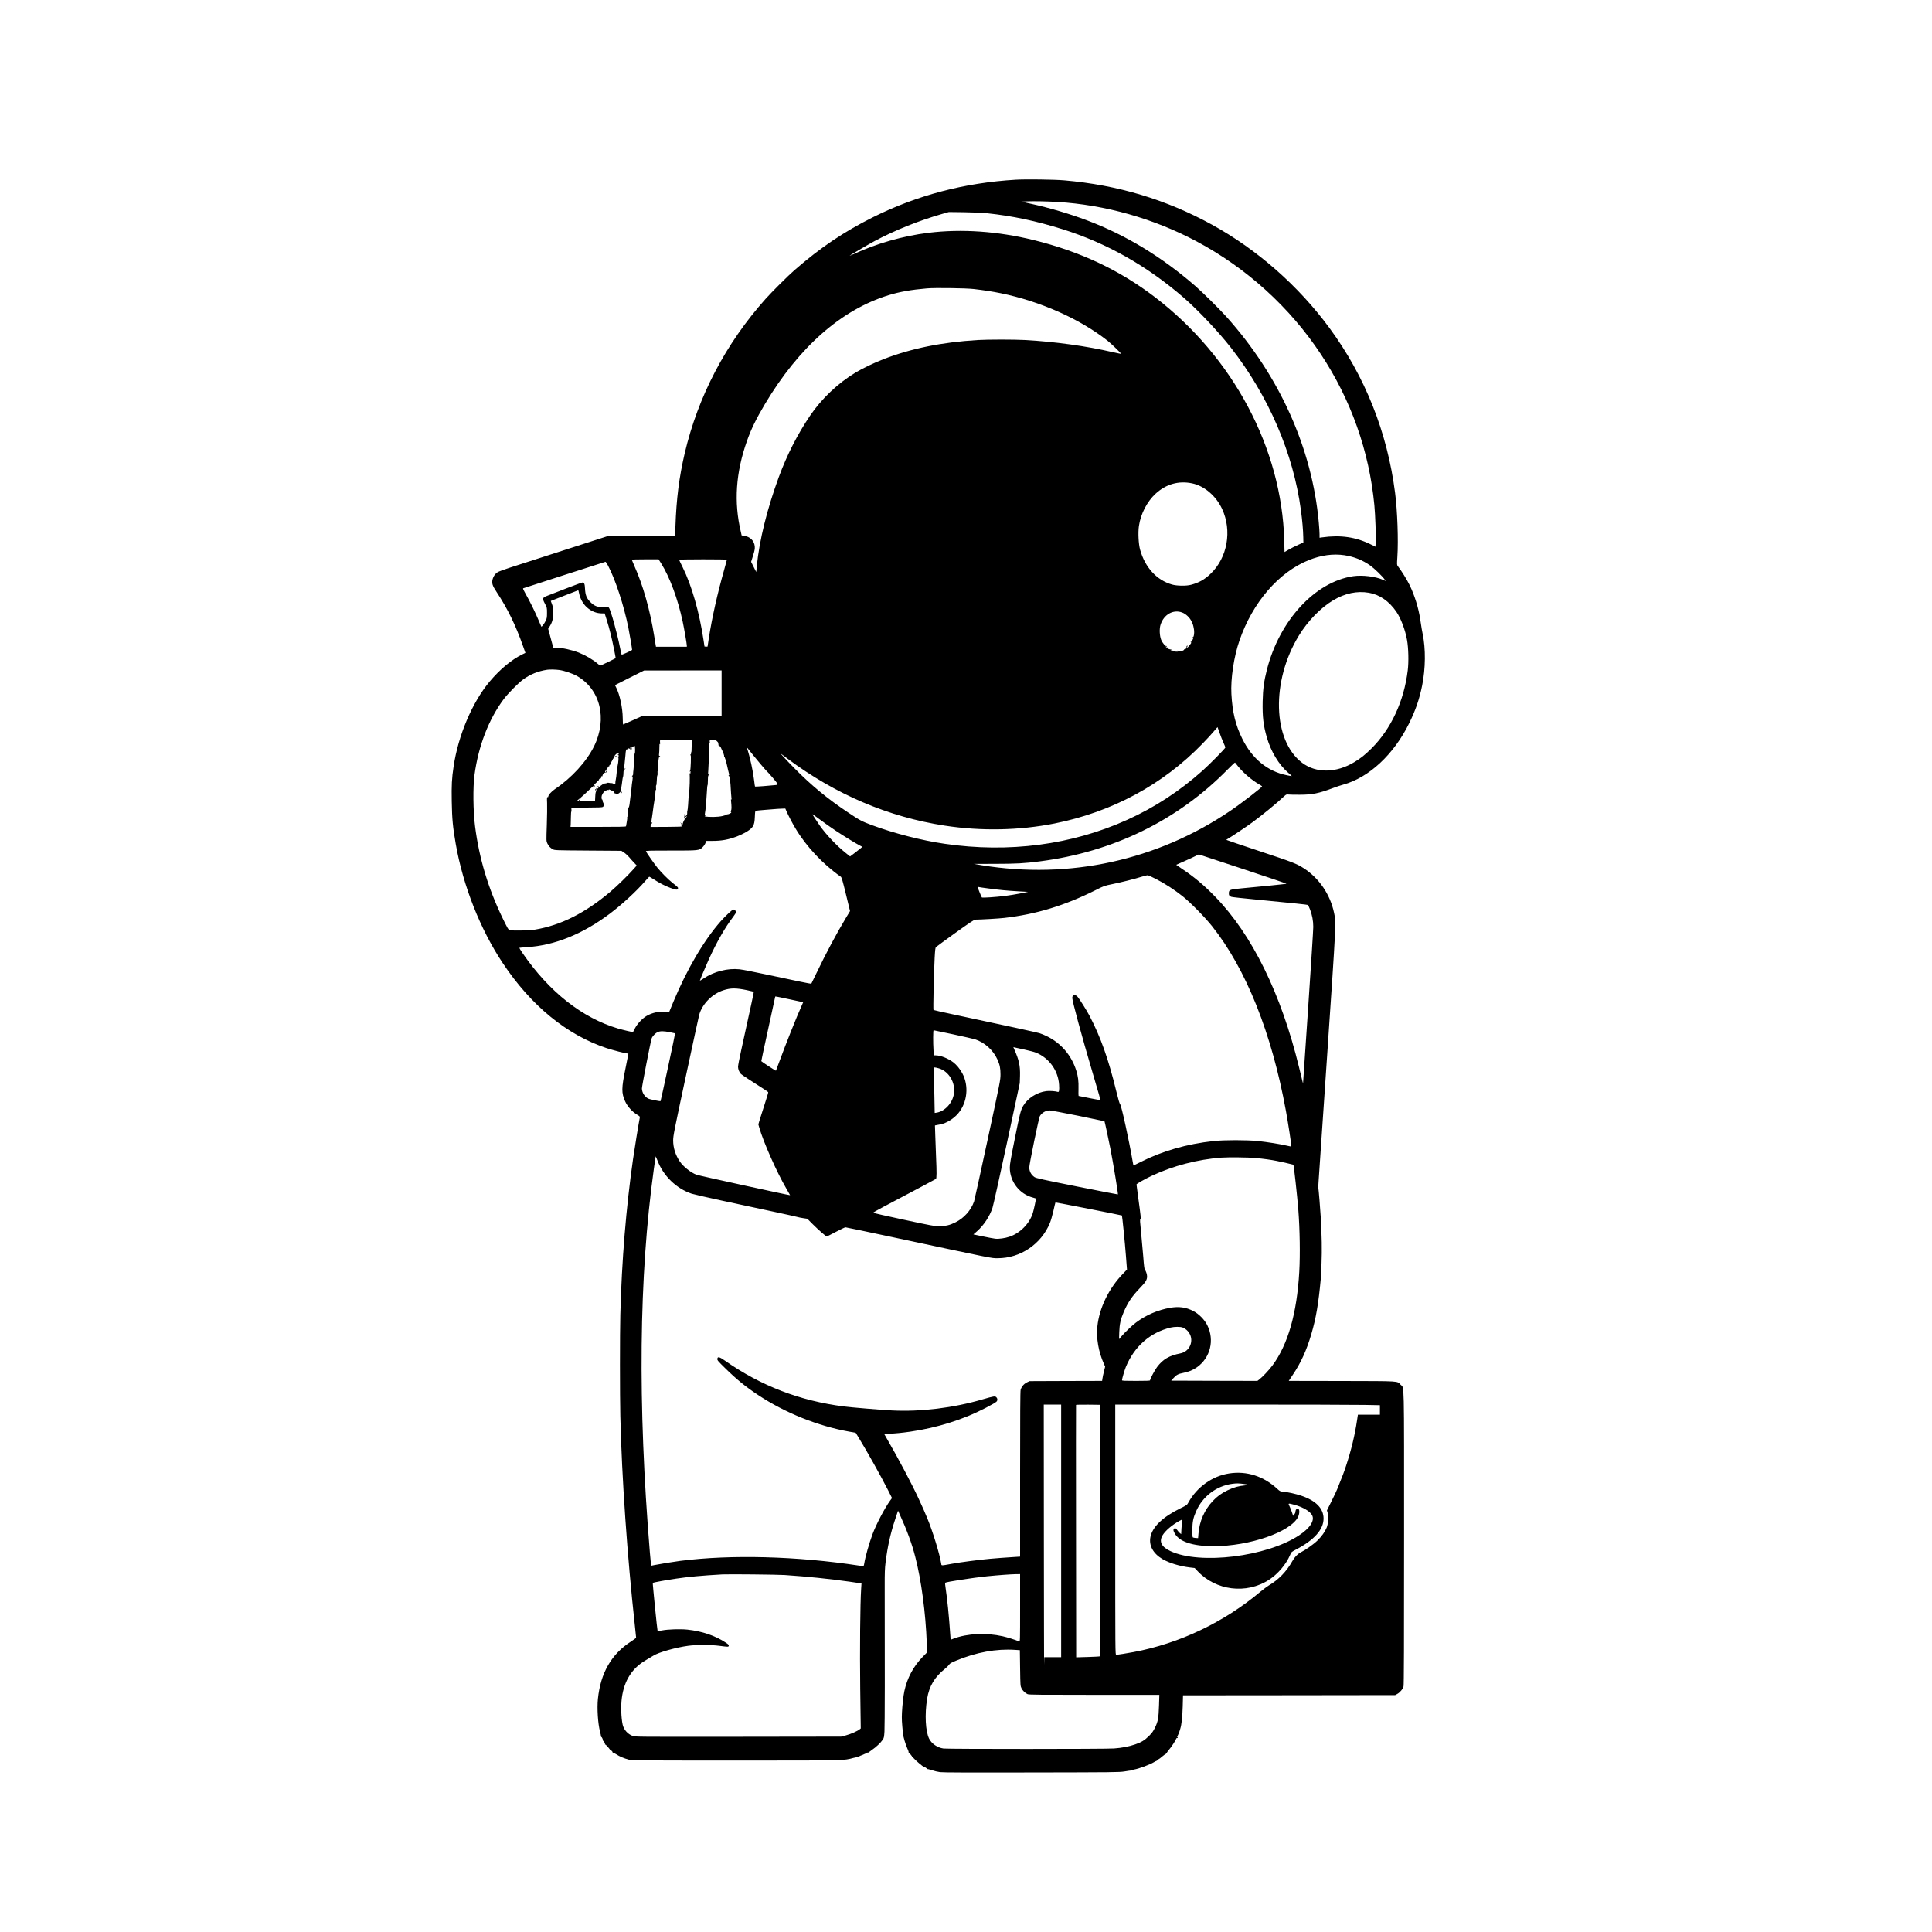 <?xml version="1.0" standalone="no"?>
<!DOCTYPE svg PUBLIC "-//W3C//DTD SVG 20010904//EN"
 "http://www.w3.org/TR/2001/REC-SVG-20010904/DTD/svg10.dtd">
<svg version="1.0" xmlns="http://www.w3.org/2000/svg"
 width="4000pt" height="4000pt" viewBox="0 0 4000 4000"
 preserveAspectRatio="xMidYMid meet">
<g transform="translate(0,4000) scale(0.1,-0.1)"
fill="#000000" stroke="none">
<path d="M21027 36279 c-1057 -63 -2040 -321 -2952 -776 -606 -303 -1086 -626
-1627 -1097 -133 -116 -470 -451 -599 -596 -825 -924 -1397 -2018 -1673 -3195
-116 -498 -172 -937 -192 -1517 l-7 -188 -691 -2 -691 -3 -925 -298 c-509
-164 -1015 -328 -1125 -363 -110 -36 -218 -76 -240 -89 -48 -28 -89 -83 -104
-140 -24 -88 -10 -134 79 -269 232 -353 394 -684 550 -1127 l48 -136 -66 -32
c-220 -108 -462 -309 -674 -561 -359 -427 -653 -1119 -747 -1761 -37 -245 -44
-386 -38 -723 6 -361 22 -531 83 -881 152 -865 506 -1764 973 -2465 586 -881
1324 -1485 2149 -1760 132 -43 391 -110 429 -110 13 0 23 -4 23 -8 0 -4 -28
-143 -61 -307 -83 -405 -84 -503 -7 -675 49 -110 149 -220 256 -283 49 -30 53
-34 47 -62 -22 -108 -110 -651 -139 -855 -144 -1006 -234 -2099 -263 -3220
-10 -371 -10 -1685 0 -2095 31 -1293 143 -2899 302 -4350 14 -126 25 -234 25
-241 0 -6 -46 -41 -102 -77 -409 -262 -634 -652 -689 -1192 -20 -198 0 -508
43 -673 11 -42 21 -87 21 -99 1 -11 5 -19 8 -17 10 6 40 -67 33 -78 -5 -7 -2
-8 6 -3 9 6 12 4 8 -7 -4 -8 -2 -21 4 -29 8 -11 8 -9 4 6 -6 20 -6 20 9 0 9
-11 13 -25 11 -32 -3 -7 -2 -12 3 -10 12 3 111 -109 103 -118 -4 -5 -2 -5 4
-2 14 8 57 -36 47 -48 -5 -4 -3 -5 3 -2 7 4 38 -11 70 -32 72 -48 163 -86 262
-112 73 -18 140 -19 2219 -19 2327 0 2216 -2 2436 55 54 14 103 22 109 19 6
-4 8 -2 4 4 -3 6 9 15 31 23 21 6 60 23 86 36 26 13 53 21 59 17 7 -5 8 -2 3
6 -6 10 -4 12 11 6 10 -4 15 -4 12 -1 -4 4 26 29 65 55 83 56 179 146 221 208
28 41 30 53 38 175 7 110 9 1396 5 3002 -1 278 3 379 17 490 41 334 101 602
198 894 l61 184 29 -64 c154 -337 257 -615 327 -889 126 -486 216 -1164 239
-1792 l7 -188 -95 -97 c-190 -195 -319 -437 -376 -706 -22 -105 -42 -288 -50
-447 -6 -130 -3 -191 22 -440 6 -61 53 -218 87 -293 19 -40 32 -78 29 -85 -2
-7 0 -11 5 -10 4 2 10 -1 12 -7 3 -5 17 -23 32 -40 20 -21 25 -32 16 -37 -8
-5 -7 -8 5 -8 9 0 25 -10 35 -22 32 -40 187 -171 203 -174 21 -3 78 -39 73
-47 -3 -6 -2 -7 4 -4 6 4 49 -7 96 -23 47 -16 123 -34 169 -40 58 -8 626 -10
1893 -7 1703 3 1817 4 1925 21 63 11 125 19 138 20 12 1 22 4 22 7 0 4 18 9
40 13 96 15 332 103 412 153 20 12 43 24 50 25 7 2 19 11 26 21 7 9 18 17 24
17 5 0 38 25 72 55 35 30 66 51 70 47 4 -4 6 0 4 8 -2 9 3 14 12 12 8 -2 12 0
8 4 -4 4 16 35 45 68 49 56 134 186 150 229 4 10 11 16 16 13 5 -3 12 1 15 10
3 8 2 12 -4 9 -13 -8 -13 0 0 23 9 16 38 87 40 97 0 3 8 26 16 52 28 91 44
239 51 465 l6 228 2196 2 2196 3 41 22 c58 31 119 104 133 158 8 32 11 876 11
3073 0 3378 6 3092 -71 3172 -79 81 20 75 -1216 78 l-1101 2 82 123 c170 252
287 509 386 847 97 329 148 631 195 1140 3 30 10 177 16 325 11 287 6 559 -17
965 -7 134 -43 571 -49 595 -2 10 0 78 6 150 5 71 86 1264 180 2650 185 2732
183 2691 139 2897 -80 380 -310 718 -629 923 -146 94 -234 128 -920 355 -374
124 -680 228 -681 231 0 3 18 15 40 28 64 36 386 252 495 332 211 155 501 392
663 544 42 38 46 40 95 35 29 -3 133 -5 232 -4 252 0 393 29 685 139 63 24
158 56 210 70 534 147 1047 624 1365 1270 133 270 213 502 270 786 70 352 74
757 10 1064 -15 70 -21 109 -51 305 -35 233 -116 494 -219 706 -53 110 -173
303 -245 394 -19 24 -19 32 -9 190 23 339 1 957 -47 1325 -160 1253 -622 2413
-1360 3416 -640 870 -1495 1622 -2429 2136 -947 521 -1955 824 -3062 919 -206
18 -802 26 -1006 13z m863 -460 c991 -59 1999 -344 2885 -817 1034 -551 1928
-1362 2570 -2332 625 -944 1003 -2011 1110 -3130 19 -201 35 -653 28 -772 l-6
-87 -86 43 c-318 159 -634 205 -1023 150 l-48 -7 0 73 c0 40 -7 150 -16 244
-138 1533 -812 3033 -1915 4261 -148 164 -487 499 -644 636 -698 606 -1440
1055 -2240 1357 -359 135 -788 262 -1161 343 l-199 44 115 6 c139 6 406 1 630
-12z m-1455 -234 c531 -56 1014 -159 1565 -331 916 -288 1748 -759 2510 -1419
290 -251 721 -708 973 -1031 781 -1000 1293 -2189 1451 -3364 29 -217 46 -413
49 -563 l2 -108 -105 -48 c-58 -25 -146 -70 -195 -98 l-90 -52 -6 242 c-51
1900 -1056 3792 -2672 5031 -737 564 -1549 947 -2517 1186 -743 183 -1494 235
-2180 150 -525 -65 -1072 -221 -1542 -439 -49 -22 -88 -38 -88 -36 0 7 369
224 516 303 416 223 931 430 1415 567 l124 35 320 -4 c192 -3 380 -11 470 -21z
m-275 -1569 c202 -23 390 -52 560 -87 824 -169 1640 -533 2215 -987 80 -64
281 -259 274 -266 -2 -3 -81 13 -174 34 -545 126 -1191 215 -1804 250 -235 13
-777 13 -991 0 -748 -46 -1374 -174 -1950 -397 -195 -76 -429 -188 -574 -275
-369 -222 -708 -544 -947 -898 -261 -387 -475 -807 -644 -1265 -243 -660 -404
-1311 -456 -1844 l-12 -124 -53 105 -53 106 40 128 c33 106 39 139 36 187 -10
122 -95 206 -227 226 l-45 6 -17 75 c-146 615 -105 1226 128 1883 85 242 190
456 370 759 703 1181 1584 1957 2563 2257 226 70 471 113 791 140 168 15 801
6 970 -13z m4520 -4023 c251 -51 494 -257 621 -527 212 -453 112 -1015 -241
-1349 -122 -116 -238 -181 -400 -224 -100 -27 -292 -24 -395 5 -318 91 -559
355 -661 723 -32 117 -44 352 -24 488 36 252 169 508 346 670 216 198 474 272
754 214z m3155 -1488 c198 -30 379 -102 537 -215 83 -59 249 -220 296 -287
l23 -32 -57 25 c-157 69 -426 102 -615 75 -791 -116 -1529 -915 -1789 -1936
-61 -240 -82 -396 -88 -658 -6 -315 14 -493 86 -742 85 -296 250 -568 444
-735 42 -36 75 -66 73 -68 -1 -2 -49 7 -106 18 -397 81 -713 340 -919 755
-139 280 -205 551 -225 925 -18 316 51 774 166 1107 272 790 812 1416 1436
1667 255 102 503 136 738 101z m-14148 -167 c181 -290 345 -732 448 -1211 30
-142 85 -459 85 -493 l0 -24 -320 0 -319 0 -6 33 c-3 17 -17 104 -31 192 -85
532 -232 1052 -410 1448 -29 67 -54 125 -54 129 0 5 125 8 278 8 l277 0 52
-82z m1363 75 c0 -4 -27 -101 -59 -217 -139 -491 -250 -987 -316 -1411 -14
-88 -25 -164 -25 -168 0 -5 -14 -7 -32 -5 l-32 3 -18 120 c-88 587 -244 1135
-434 1520 -41 82 -74 153 -74 157 0 4 223 8 495 8 272 0 495 -3 495 -7z
m-2463 -120 c153 -288 331 -831 423 -1291 28 -138 81 -455 77 -458 -21 -18
-211 -104 -217 -98 -4 5 -19 72 -34 149 -59 299 -194 785 -231 825 -16 17 -27
19 -109 14 -124 -8 -186 15 -272 100 -79 79 -105 144 -112 276 -4 100 -17 130
-54 130 -11 0 -158 -54 -326 -119 -169 -65 -344 -133 -390 -151 -115 -44 -119
-55 -61 -167 44 -85 44 -86 44 -192 0 -94 -3 -112 -26 -161 -29 -61 -85 -135
-92 -123 -3 4 -28 64 -57 133 -68 163 -182 395 -265 540 -45 79 -62 116 -53
120 36 13 1695 548 1704 549 5 0 29 -34 51 -76z m-597 -580 c20 -103 78 -210
154 -281 95 -88 203 -132 326 -132 l49 0 40 -127 c57 -180 106 -377 151 -602
22 -107 38 -196 37 -197 -9 -9 -309 -154 -318 -154 -6 0 -31 18 -56 40 -92 80
-248 172 -388 228 -145 57 -350 102 -469 102 l-61 0 -53 196 -53 196 30 47
c55 86 75 163 74 286 0 92 -4 121 -25 176 l-25 67 281 110 c155 61 284 111
287 111 4 1 12 -29 19 -66z m16350 15 c221 -37 420 -174 570 -393 93 -135 184
-376 221 -583 30 -167 37 -453 15 -632 -78 -637 -344 -1210 -750 -1615 -131
-130 -225 -205 -354 -283 -377 -228 -791 -234 -1081 -16 -614 462 -646 1694
-68 2637 184 301 452 576 708 728 246 146 493 199 739 157z m-3865 -409 c76
-28 157 -104 194 -183 29 -60 36 -81 50 -162 15 -84 -7 -197 -31 -162 -7 10
-8 10 -5 -2 2 -8 10 -14 16 -12 14 3 14 0 -3 -33 -12 -24 -15 -25 -19 -9 -2
11 -3 4 -1 -13 1 -18 -2 -33 -7 -33 -6 0 -7 5 -4 10 3 6 2 10 -4 10 -5 0 -9
-9 -8 -19 0 -11 5 -17 10 -14 13 8 -21 -43 -52 -78 -25 -29 -49 -40 -34 -16
14 22 13 39 -2 27 -8 -6 -12 -20 -10 -30 4 -22 -29 -55 -46 -44 -7 4 -10 3 -6
-3 8 -12 -27 -29 -77 -38 -24 -5 -36 -3 -36 4 0 6 -8 11 -17 11 -15 0 -16 -2
-3 -10 13 -9 13 -10 0 -11 -33 -3 -75 3 -78 11 -2 4 -11 6 -20 3 -9 -2 -26 3
-37 12 -19 14 -18 14 10 4 22 -7 27 -7 19 1 -6 6 -25 12 -43 15 -42 5 -67 24
-49 37 9 6 6 7 -8 3 -13 -3 -26 1 -34 10 -11 13 -10 14 4 9 9 -3 16 -1 16 6 0
6 -5 8 -10 5 -19 -12 -86 68 -110 130 -33 86 -39 228 -12 311 67 212 262 322
447 253z m-12898 -1190 c105 -14 276 -72 368 -124 484 -276 633 -886 355
-1454 -156 -318 -462 -654 -814 -891 -74 -51 -136 -122 -136 -157 0 -7 -6 -10
-14 -7 -12 5 -14 -14 -9 -123 3 -70 0 -276 -6 -456 -11 -323 -11 -330 9 -375
26 -57 62 -97 115 -125 40 -22 47 -22 730 -27 l690 -5 55 -36 c30 -20 77 -63
105 -95 27 -33 74 -85 104 -116 l54 -58 -69 -77 c-112 -127 -338 -347 -473
-462 -528 -446 -1029 -698 -1566 -788 -112 -18 -468 -26 -526 -10 -22 5 -42
41 -137 235 -301 618 -492 1250 -576 1912 -41 317 -46 811 -12 1065 80 599
294 1154 605 1570 87 116 295 327 396 403 146 109 315 178 505 206 54 8 172 5
247 -5z m3363 -479 l0 -469 -822 -3 -823 -3 -195 -88 c-107 -48 -197 -87 -200
-87 -3 0 -6 60 -7 133 -2 214 -62 488 -138 637 l-23 45 301 152 302 151 803 1
802 1 0 -470z m10311 -825 c22 -65 58 -156 80 -203 21 -47 39 -90 39 -97 0
-19 -322 -346 -473 -481 -474 -423 -989 -760 -1558 -1017 -1147 -519 -2451
-691 -3779 -497 -478 69 -1048 216 -1510 387 -207 77 -246 97 -495 264 -420
280 -757 558 -1108 914 -146 147 -307 321 -277 299 8 -6 69 -51 135 -101 990
-740 2088 -1208 3255 -1387 756 -116 1546 -100 2275 45 1191 238 2240 804
3061 1652 88 90 193 205 234 254 41 50 76 89 78 88 2 -2 21 -56 43 -120z
m-10931 -275 c0 -85 -4 -130 -11 -130 -6 0 -8 -9 -4 -20 4 -11 2 -20 -4 -20
-6 0 -11 -5 -11 -11 0 -5 4 -8 9 -5 11 7 2 -293 -10 -315 -12 -23 -11 -38 1
-19 7 11 9 5 6 -20 -6 -48 -7 -48 -17 -20 -8 22 -8 21 -3 -5 11 -56 3 -328
-13 -435 -7 -48 -7 -48 -17 -214 -4 -60 -10 -114 -14 -120 -3 -6 -6 -27 -5
-47 2 -25 -4 -42 -17 -54 -21 -19 -23 -17 -33 30 -3 11 -5 4 -5 -15 0 -19 -4
-46 -8 -60 -7 -22 -6 -23 9 -12 9 8 13 20 10 30 -6 15 -5 16 12 2 10 -8 16
-10 12 -3 -4 6 -3 14 2 17 15 10 6 -26 -10 -38 -20 -14 -56 -83 -64 -120 l-6
-30 -12 24 c-7 13 -19 25 -27 27 -10 3 -9 1 3 -7 9 -6 17 -21 17 -33 0 -18 -2
-19 -11 -7 -9 13 -10 13 -6 0 2 -8 9 -14 15 -13 5 1 12 -4 15 -11 5 -12 -48
-14 -324 -16 l-329 -1 0 22 c0 13 10 33 23 47 15 16 17 23 7 20 -17 -3 -17 15
0 117 6 33 12 80 15 105 6 54 21 160 36 250 16 100 20 132 20 175 -1 25 3 35
8 27 4 -7 6 12 3 43 -2 30 -1 55 4 55 5 0 10 44 12 97 1 53 6 101 11 107 5 6
7 30 5 54 -3 28 0 41 6 37 7 -4 8 7 5 32 -3 21 -2 87 4 148 7 85 13 112 27
122 17 12 17 13 1 13 -15 0 -16 7 -11 48 3 26 6 85 6 132 0 58 2 79 9 65 6
-14 7 -7 5 27 -3 25 -2 49 1 52 4 3 152 6 330 6 l323 0 0 -130z m531 97 c22
-23 26 -33 17 -39 -9 -5 -7 -8 7 -8 l20 -1 -20 -15 c-19 -16 -19 -16 5 -9 20
6 23 5 13 -6 -17 -17 -17 -34 0 -20 11 8 18 2 32 -27 10 -20 19 -39 19 -42 1
-3 4 -10 8 -15 3 -6 16 -35 27 -64 15 -41 18 -58 9 -68 -9 -11 -7 -12 8 -7 10
4 16 4 12 -1 -4 -4 -1 -20 7 -35 8 -15 24 -72 35 -126 20 -92 30 -134 45 -191
4 -15 2 -23 -7 -23 -11 0 -11 -2 0 -9 7 -4 14 -23 16 -42 2 -19 6 -41 9 -49 6
-16 18 -154 23 -280 2 -41 6 -88 9 -105 5 -22 4 -26 -4 -16 -7 11 -9 4 -6 -25
13 -126 13 -183 0 -208 -8 -14 -10 -26 -4 -26 5 0 9 -4 9 -10 0 -13 -54 -40
-80 -40 -11 0 -20 -4 -20 -8 0 -4 -37 -16 -82 -27 -98 -23 -287 -26 -368 -6
-3 1 2 6 10 11 12 8 12 10 1 10 -10 0 -12 8 -7 33 4 17 9 55 12 82 15 162 25
283 30 385 3 63 8 117 12 120 4 3 8 49 8 103 1 83 4 100 20 113 18 15 18 15 1
10 -18 -6 -19 0 -13 81 9 128 18 364 18 471 1 51 5 95 10 98 5 3 6 14 3 25
-10 30 1 37 66 37 55 0 64 -3 90 -31z m-1702 -167 c0 -44 -3 -80 -7 -80 -4 0
-8 -28 -9 -63 -2 -100 -12 -238 -19 -287 -4 -25 -6 -51 -5 -57 1 -7 -4 -13
-11 -13 -9 0 -9 -3 2 -11 11 -8 12 -12 2 -16 -6 -2 -10 -9 -6 -14 3 -5 -1 -9
-8 -9 -10 0 -9 -3 1 -9 13 -8 13 -21 3 -89 -7 -43 -15 -108 -17 -143 -3 -35
-6 -73 -9 -84 -2 -11 -7 -49 -11 -85 -4 -36 -8 -72 -10 -80 -2 -8 -6 -45 -10
-82 -5 -44 -14 -75 -27 -90 -13 -15 -17 -29 -12 -43 10 -28 5 -129 -6 -133 -5
-2 -7 -9 -4 -16 3 -7 0 -39 -6 -72 -16 -93 -17 -98 -19 -111 -1 -10 -123 -13
-575 -13 l-574 0 4 53 c2 28 4 100 4 160 1 59 4 105 8 103 4 -2 5 16 3 40 l-3
44 318 0 c235 1 323 4 335 13 27 21 31 48 10 83 -11 18 -18 43 -16 54 2 11 0
18 -5 15 -14 -8 -21 47 -11 82 14 49 61 105 83 100 10 -3 21 0 25 5 4 7 1 8
-7 3 -9 -6 -11 -4 -5 4 4 8 17 10 32 6 16 -4 22 -2 18 4 -7 12 23 4 43 -12 7
-5 15 -7 19 -3 10 9 63 -45 56 -57 -3 -6 -1 -7 5 -3 6 3 13 2 17 -4 4 -6 11
-7 17 -4 7 4 8 2 4 -4 -9 -16 -4 -15 30 3 16 8 36 25 46 37 l18 23 0 -22 c0
-13 4 -23 10 -23 9 0 3 26 -11 45 -6 9 -3 36 15 135 2 14 7 52 11 85 4 33 10
64 13 69 6 11 11 57 11 103 0 20 8 39 21 50 11 10 20 22 20 28 0 5 -4 3 -10
-5 -17 -28 -20 -2 -10 86 6 49 15 134 19 189 8 114 13 128 44 120 15 -4 18 -3
9 3 -11 7 -10 11 4 16 10 4 24 0 35 -10 13 -12 22 -13 36 -5 14 8 14 10 3 11
-13 0 -13 1 0 10 20 13 4 13 -21 0 -10 -6 -19 -7 -19 -2 0 11 49 34 60 27 4
-3 10 2 14 10 3 8 12 15 20 15 11 0 14 -18 15 -80z m2439 -108 c71 -89 245
-296 262 -312 64 -60 233 -257 240 -279 8 -30 8 -30 -33 -35 -112 -13 -420
-36 -425 -31 -3 3 -11 58 -18 122 -24 206 -85 484 -149 678 -5 14 1 11 16 -9
13 -17 61 -77 107 -134z m-2773 28 c3 -5 -1 -10 -9 -10 -9 0 -16 -5 -16 -11 0
-5 4 -8 9 -5 5 3 9 -6 9 -19 0 -29 0 -28 -31 -14 -18 8 -30 8 -43 0 -16 -9
-14 -10 10 -5 21 5 27 4 22 -5 -5 -7 1 -11 17 -11 23 0 24 -2 20 -62 -2 -35
-7 -70 -10 -78 -3 -8 -6 -28 -8 -45 -1 -16 -5 -40 -8 -51 -3 -12 -8 -55 -11
-95 -3 -41 -10 -96 -16 -124 -6 -27 -11 -62 -10 -77 0 -33 -1 -33 -41 -13 -16
9 -33 14 -38 11 -4 -3 -23 -1 -41 4 -20 6 -39 6 -51 0 -9 -6 -33 -11 -52 -12
-20 -2 -34 -5 -31 -7 2 -2 -17 -17 -42 -34 -25 -16 -51 -38 -57 -49 -7 -10
-15 -18 -19 -18 -15 0 -8 19 14 40 12 11 17 20 11 20 -12 0 -38 -29 -46 -53
-4 -10 -10 -16 -15 -13 -4 2 -8 -3 -8 -13 0 -10 6 -18 12 -18 7 0 10 6 7 13
-2 6 0 15 6 19 15 9 14 -28 -1 -43 -17 -17 -20 -36 -25 -129 l-4 -83 -160 0
c-151 0 -159 1 -159 20 0 10 8 24 18 30 11 8 12 10 2 7 -8 -2 -20 -14 -27 -28
-7 -14 -22 -25 -35 -25 -21 -1 -20 0 8 25 16 14 49 42 73 61 24 19 91 81 149
137 95 92 108 101 120 86 6 -9 12 -12 12 -7 0 6 -6 16 -12 23 -11 10 -5 19 27
47 22 19 39 38 38 44 -2 5 4 7 12 4 10 -4 13 -2 10 8 -3 8 7 25 21 38 15 14
24 19 19 11 -6 -10 -4 -12 4 -7 7 5 10 14 7 21 -3 8 3 19 12 27 13 11 15 11 7
-2 -5 -9 -4 -12 1 -7 5 5 9 14 9 20 0 24 42 66 62 63 13 -3 19 2 20 15 1 10
-3 19 -8 19 -6 0 -8 -4 -4 -9 3 -5 1 -12 -4 -15 -22 -14 -18 12 6 40 13 16 31
42 39 57 8 15 19 25 23 22 5 -2 8 3 7 13 0 9 4 16 11 15 8 -2 10 4 6 14 -5 12
-3 14 7 8 9 -5 11 -4 6 3 -4 7 5 29 19 49 14 21 25 44 25 51 0 7 4 11 9 8 5
-3 12 1 15 10 4 10 2 13 -6 8 -12 -8 -7 4 25 49 26 37 70 57 82 37z m12819
-268 c105 -131 286 -286 433 -370 35 -20 63 -39 63 -42 -2 -23 -432 -355 -660
-509 -1516 -1025 -3326 -1421 -5145 -1125 -88 15 -161 27 -162 28 -1 0 195 1
435 1 443 1 604 9 927 51 1518 194 2858 849 3890 1901 82 83 152 149 155 145
4 -4 32 -40 64 -80z m-9352 -924 c34 -82 122 -251 189 -362 221 -371 569 -741
936 -997 18 -13 36 -71 107 -363 l85 -349 -88 -146 c-191 -317 -410 -727 -606
-1136 -57 -120 -106 -220 -108 -222 -5 -4 -336 63 -911 187 -258 55 -516 106
-574 112 -251 26 -529 -45 -746 -191 -42 -28 -76 -48 -76 -45 0 12 109 272
182 434 162 359 342 673 510 891 32 42 58 85 58 97 0 21 -34 52 -57 52 -20 0
-163 -133 -258 -240 -349 -395 -700 -990 -981 -1665 l-91 -220 -34 5 c-19 3
-74 4 -124 3 -108 -2 -218 -33 -314 -90 -85 -51 -187 -160 -235 -253 -21 -41
-39 -76 -40 -77 -3 -5 -209 43 -311 73 -739 219 -1423 758 -1970 1552 -42 62
-75 115 -73 118 3 2 73 9 155 14 575 36 1151 268 1716 691 254 191 549 462
737 679 41 47 77 86 81 88 4 2 45 -22 93 -53 119 -77 234 -137 348 -179 114
-42 144 -45 154 -14 7 24 1 30 -117 123 -87 69 -230 213 -312 315 -69 86 -222
306 -233 334 -6 14 48 16 513 16 588 0 591 0 661 71 23 22 48 60 58 85 l17 44
123 0 c194 0 331 25 511 92 50 19 125 54 168 78 168 97 196 141 203 326 4 102
7 124 21 128 9 3 102 12 206 20 256 21 271 22 342 24 l62 2 23 -52z m1018
-405 c166 -111 427 -271 510 -313 l44 -23 -34 -29 c-19 -16 -77 -61 -127 -100
l-93 -70 -97 78 c-180 143 -400 376 -529 559 -54 77 -154 231 -154 238 0 3 71
-48 158 -113 86 -64 231 -167 322 -227z m8400 -783 c481 -160 889 -296 905
-304 l30 -13 -40 -6 c-41 -7 -462 -49 -870 -87 -259 -24 -278 -31 -283 -93 -4
-50 12 -75 56 -86 20 -6 228 -29 462 -51 850 -82 1114 -110 1121 -117 4 -5 22
-44 40 -88 45 -112 69 -240 69 -365 0 -58 -47 -805 -105 -1659 -58 -854 -105
-1561 -106 -1570 -1 -9 -6 2 -11 24 -5 22 -38 157 -73 300 -371 1522 -971
2743 -1735 3529 -235 242 -437 411 -693 581 -64 43 -116 79 -115 80 2 1 73 33
158 70 85 37 189 85 230 106 41 21 77 38 80 39 3 0 399 -131 880 -290z m-1762
-221 c177 -90 384 -225 547 -355 163 -130 460 -432 609 -619 703 -883 1236
-2214 1530 -3826 44 -237 119 -730 112 -736 -2 -2 -42 6 -90 17 -134 32 -414
77 -601 96 -233 24 -697 24 -920 0 -556 -61 -1061 -206 -1518 -438 -76 -39
-140 -68 -141 -67 -2 2 -8 38 -15 79 -75 439 -234 1167 -261 1190 -11 10 -38
100 -78 265 -165 676 -323 1120 -555 1565 -61 115 -200 337 -245 391 -51 59
-112 47 -112 -22 0 -66 200 -801 415 -1529 148 -499 170 -579 163 -585 -2 -2
-102 16 -222 40 -121 25 -222 45 -225 45 -3 0 -5 66 -2 146 4 162 -8 256 -46
378 -99 316 -315 569 -608 712 -49 25 -120 53 -156 64 -60 18 -639 144 -1779
387 -223 47 -409 89 -413 93 -10 8 8 776 24 1080 9 167 14 208 28 222 9 9 189
141 400 293 303 217 391 275 415 275 117 1 487 22 598 35 660 76 1248 255
1881 571 186 94 189 95 360 130 191 39 461 107 607 153 52 16 105 30 118 30
13 1 94 -35 180 -80z m-3478 -193 c237 -32 378 -45 625 -60 l200 -11 -161 -33
c-89 -17 -233 -41 -320 -52 -187 -23 -466 -42 -476 -31 -7 6 -88 207 -88 217
0 3 8 3 18 0 9 -3 100 -17 202 -30z m-4996 -2106 c76 -17 141 -32 143 -33 3
-4 -51 -253 -261 -1210 -37 -164 -66 -319 -66 -344 0 -52 28 -118 63 -150 21
-20 202 -139 444 -293 62 -39 115 -76 118 -81 4 -5 -30 -118 -74 -252 -44
-134 -91 -282 -105 -330 l-25 -86 18 -64 c88 -306 363 -926 559 -1261 45 -77
81 -140 80 -141 -9 -6 -1893 406 -1940 424 -117 45 -272 168 -343 273 -91 134
-138 285 -138 438 1 99 16 176 262 1325 144 671 269 1245 277 1275 64 227 270
434 504 509 149 48 260 48 484 1z m863 -185 c142 -30 268 -57 280 -60 l22 -5
-30 -68 c-107 -236 -332 -802 -464 -1162 -37 -102 -69 -186 -70 -188 -4 -4
-300 188 -303 198 -2 4 63 305 143 669 80 363 145 663 145 666 0 9 9 7 277
-50z m3409 -730 c219 -47 422 -93 449 -102 199 -63 378 -224 465 -417 49 -108
64 -180 64 -311 -1 -119 -3 -130 -267 -1355 -146 -679 -272 -1253 -280 -1276
-66 -184 -206 -341 -381 -429 -128 -63 -196 -79 -341 -79 -116 0 -139 4 -740
133 -341 73 -624 137 -628 141 -5 4 90 59 210 122 772 408 1080 571 1091 580
15 13 16 139 2 458 -5 124 -12 320 -16 437 l-7 212 24 5 c13 2 53 10 88 17
127 25 278 118 372 231 188 226 222 570 82 828 -50 92 -118 174 -187 227 -107
81 -264 143 -362 143 l-41 0 -6 107 c-10 152 -9 413 2 413 4 0 188 -38 407
-85z m-5865 44 c57 -12 105 -22 106 -23 5 -4 -295 -1397 -301 -1403 -8 -8
-226 36 -257 53 -74 38 -128 126 -129 209 0 48 178 963 201 1034 15 46 76 110
124 132 53 25 129 24 256 -2z m7334 -358 c100 -22 209 -50 243 -64 273 -111
461 -372 479 -666 7 -116 0 -155 -25 -147 -50 16 -173 24 -240 16 -195 -25
-385 -146 -479 -307 -50 -85 -71 -169 -173 -678 -85 -423 -103 -525 -103 -600
1 -289 199 -546 477 -619 32 -8 60 -17 63 -19 6 -6 -42 -232 -64 -302 -68
-218 -262 -415 -481 -489 -93 -32 -220 -50 -297 -42 -33 4 -148 25 -256 48
l-196 41 78 68 c138 122 258 304 318 484 16 50 150 650 297 1335 l267 1245 5
150 c5 213 -19 326 -122 558 l-16 38 22 -6 c13 -3 104 -23 203 -44z m-1762
-391 c204 -63 342 -297 307 -524 -28 -191 -186 -364 -357 -392 l-41 -6 -6 328
c-3 181 -9 393 -12 472 l-6 142 25 0 c14 0 54 -9 90 -20z m2878 -980 c298 -61
544 -112 546 -114 5 -4 84 -374 122 -566 61 -313 164 -940 156 -949 -3 -2
-383 72 -846 164 -730 146 -846 172 -880 194 -70 47 -109 120 -109 201 0 68
198 1030 219 1063 43 71 123 116 203 117 26 0 291 -50 589 -110z m-8711 -922
c121 -322 392 -586 710 -692 41 -13 327 -79 635 -145 308 -66 772 -166 1030
-221 259 -55 493 -107 520 -115 28 -8 86 -20 130 -26 l80 -12 112 -113 c111
-111 274 -254 290 -254 4 0 89 43 188 95 99 52 189 95 199 95 11 0 418 -85
905 -189 2211 -471 2108 -451 2246 -451 469 -1 900 290 1082 729 19 47 52 161
73 253 20 93 39 170 42 173 4 4 1369 -264 1376 -270 6 -6 63 -569 83 -835 l22
-285 -82 -85 c-294 -303 -491 -709 -531 -1090 -26 -244 23 -527 134 -775 l27
-59 -25 -101 c-14 -55 -28 -121 -31 -147 l-7 -48 -752 -2 -751 -3 -56 -27
c-62 -31 -110 -88 -128 -153 -8 -29 -11 -527 -11 -1747 l0 -1706 -97 -6 c-461
-30 -614 -44 -938 -86 -126 -16 -295 -41 -375 -56 -240 -43 -216 -43 -224 7
-32 199 -178 674 -289 939 -66 159 -76 180 -179 405 -130 283 -423 838 -642
1214 -36 62 -66 115 -66 116 0 1 48 5 108 9 569 37 1125 163 1630 370 224 91
560 265 590 303 18 25 15 60 -9 84 -28 28 -52 24 -287 -44 -605 -177 -1278
-259 -1874 -229 -233 12 -835 62 -997 83 -910 116 -1716 426 -2457 945 -121
85 -157 93 -162 39 -3 -27 13 -46 160 -190 238 -234 426 -387 688 -560 555
-367 1235 -640 1886 -756 l130 -23 59 -96 c182 -298 463 -801 610 -1090 l83
-165 -40 -55 c-112 -155 -286 -487 -362 -690 -71 -191 -152 -475 -171 -603 -4
-24 -10 -48 -13 -54 -5 -7 -35 -6 -97 3 -1285 196 -2647 232 -3700 98 -134
-17 -434 -66 -537 -87 l-67 -14 -5 46 c-3 25 -13 127 -21 226 -254 3086 -227
5721 82 7943 20 144 37 262 39 262 1 0 16 -37 34 -82z m12384 47 c170 -16 316
-36 441 -61 92 -18 339 -74 343 -78 10 -10 80 -652 102 -926 32 -417 40 -936
20 -1291 -49 -862 -234 -1507 -557 -1942 -75 -99 -203 -235 -274 -290 l-36
-27 -892 2 -893 3 43 48 c61 70 103 93 205 112 111 21 204 59 287 118 276 197
365 559 214 867 -57 117 -176 238 -293 298 -151 77 -293 97 -475 66 -257 -44
-502 -150 -710 -306 -83 -63 -229 -201 -303 -288 l-47 -55 4 145 c6 168 26
259 92 415 85 199 176 333 340 502 114 118 143 165 144 234 1 42 -23 115 -45
140 -11 13 -20 78 -34 270 -11 140 -32 370 -46 512 -22 210 -25 260 -14 267
14 9 12 33 -46 457 -19 138 -34 256 -34 261 0 13 184 117 315 178 445 208 949
340 1445 377 138 10 562 6 704 -8z m-1507 -3510 c55 -23 102 -62 134 -113 104
-165 10 -385 -181 -422 -233 -46 -363 -122 -484 -283 -50 -66 -146 -248 -146
-276 0 -8 -80 -11 -290 -11 -241 0 -290 2 -290 14 0 30 51 205 80 276 175 424
504 713 925 814 82 20 206 20 252 1z m-2517 -4210 l0 -2615 -175 0 -174 0 -4
-147 c-1 -82 -4 1095 -5 2615 l-2 2762 180 0 180 0 0 -2615z m810 10 c0 -1430
-4 -2603 -8 -2607 -4 -4 -116 -10 -249 -14 l-242 -7 -3 2609 c-2 1435 -2 2612
0 2617 2 4 116 6 253 5 l251 -3 -2 -2600z m5468 2598 l322 -6 0 -99 0 -98
-228 0 -228 0 -18 -117 c-45 -304 -119 -612 -227 -941 -44 -133 -71 -205 -185
-487 -13 -33 -66 -145 -118 -249 l-93 -188 14 -47 c23 -72 13 -230 -19 -307
-36 -87 -100 -177 -187 -264 -77 -77 -246 -197 -351 -250 -64 -32 -125 -95
-172 -179 -124 -220 -286 -387 -489 -506 -34 -20 -114 -80 -178 -133 -751
-630 -1672 -1068 -2621 -1246 -148 -28 -328 -56 -360 -56 -20 0 -20 4 -20
2590 l0 2590 2418 0 c1329 0 2562 -3 2740 -7z m-12003 -3522 c475 -32 924 -78
1340 -137 138 -20 250 -37 251 -37 0 -1 -3 -54 -7 -117 -20 -291 -29 -1266
-19 -2065 l11 -820 -23 -19 c-47 -38 -181 -97 -281 -124 l-102 -27 -2132 -3
c-2128 -2 -2131 -2 -2186 18 -102 38 -183 130 -206 235 -31 141 -39 391 -16
555 48 355 212 614 496 778 57 33 129 76 159 95 107 68 464 169 720 203 170
23 473 22 645 -1 183 -24 189 -24 193 2 2 17 -10 30 -55 60 -219 147 -498 242
-803 274 -142 15 -402 7 -523 -17 -48 -9 -90 -15 -92 -13 -7 8 -106 992 -100
998 9 8 286 59 466 85 277 41 538 65 974 90 127 7 1138 -3 1290 -13z m4875
-682 c0 -664 -1 -701 -17 -694 -85 36 -249 87 -343 108 -345 77 -731 59 -1015
-48 l-63 -24 -6 82 c-30 432 -63 756 -100 1002 -8 50 -11 93 -7 96 17 18 589
106 866 134 238 24 488 42 593 44 l92 1 0 -701z m-100 -868 l95 -6 5 -370 c5
-362 6 -371 28 -417 26 -53 79 -103 128 -124 28 -12 260 -14 1380 -14 l1347 0
-7 -222 c-9 -263 -21 -328 -83 -457 -37 -75 -62 -109 -122 -170 -92 -91 -160
-133 -289 -177 -132 -45 -273 -72 -438 -84 -176 -13 -3444 -13 -3531 -1 -127
19 -243 98 -296 203 -76 151 -94 500 -42 827 42 261 156 451 372 623 34 27 71
64 82 81 16 27 42 42 143 84 420 175 836 251 1228 224z"/>
<path d="M25448 9494 c-349 -54 -667 -281 -844 -602 -28 -52 -32 -55 -169
-122 -362 -178 -572 -379 -616 -588 -37 -178 54 -346 249 -461 135 -80 354
-147 565 -173 l102 -12 54 -58 c380 -411 1017 -490 1485 -185 185 121 352 317
436 513 26 62 26 62 125 114 374 196 569 415 568 640 0 210 -159 372 -464 474
-113 38 -275 74 -375 83 -58 5 -66 9 -116 55 -284 265 -637 379 -1000 322z
m286 -215 c132 -16 144 -25 45 -32 -126 -10 -241 -42 -364 -102 -128 -62 -214
-125 -307 -223 -171 -182 -275 -418 -295 -672 l-8 -95 -50 3 c-27 2 -54 8 -60
13 -6 6 -9 70 -9 157 2 165 17 242 78 382 134 309 420 526 751 570 88 11 121
11 219 -1z m1065 -434 c175 -47 325 -135 367 -216 57 -111 -44 -268 -271 -417
-671 -442 -2048 -612 -2660 -327 -189 87 -244 198 -165 329 58 96 194 212 352
300 26 14 50 26 53 26 4 0 3 -15 -1 -32 -3 -18 -9 -86 -13 -151 l-6 -119 -28
22 c-16 13 -39 40 -53 61 -27 44 -57 51 -74 18 -9 -17 -7 -31 15 -74 88 -180
369 -277 810 -277 743 -1 1594 294 1750 605 24 49 33 116 19 151 -9 22 -51 20
-64 -3 -5 -11 -10 -31 -10 -45 0 -14 -11 -37 -24 -52 l-23 -28 -23 70 c-13 38
-35 95 -51 127 -33 68 -34 68 100 32z"/>
</g>
</svg>
